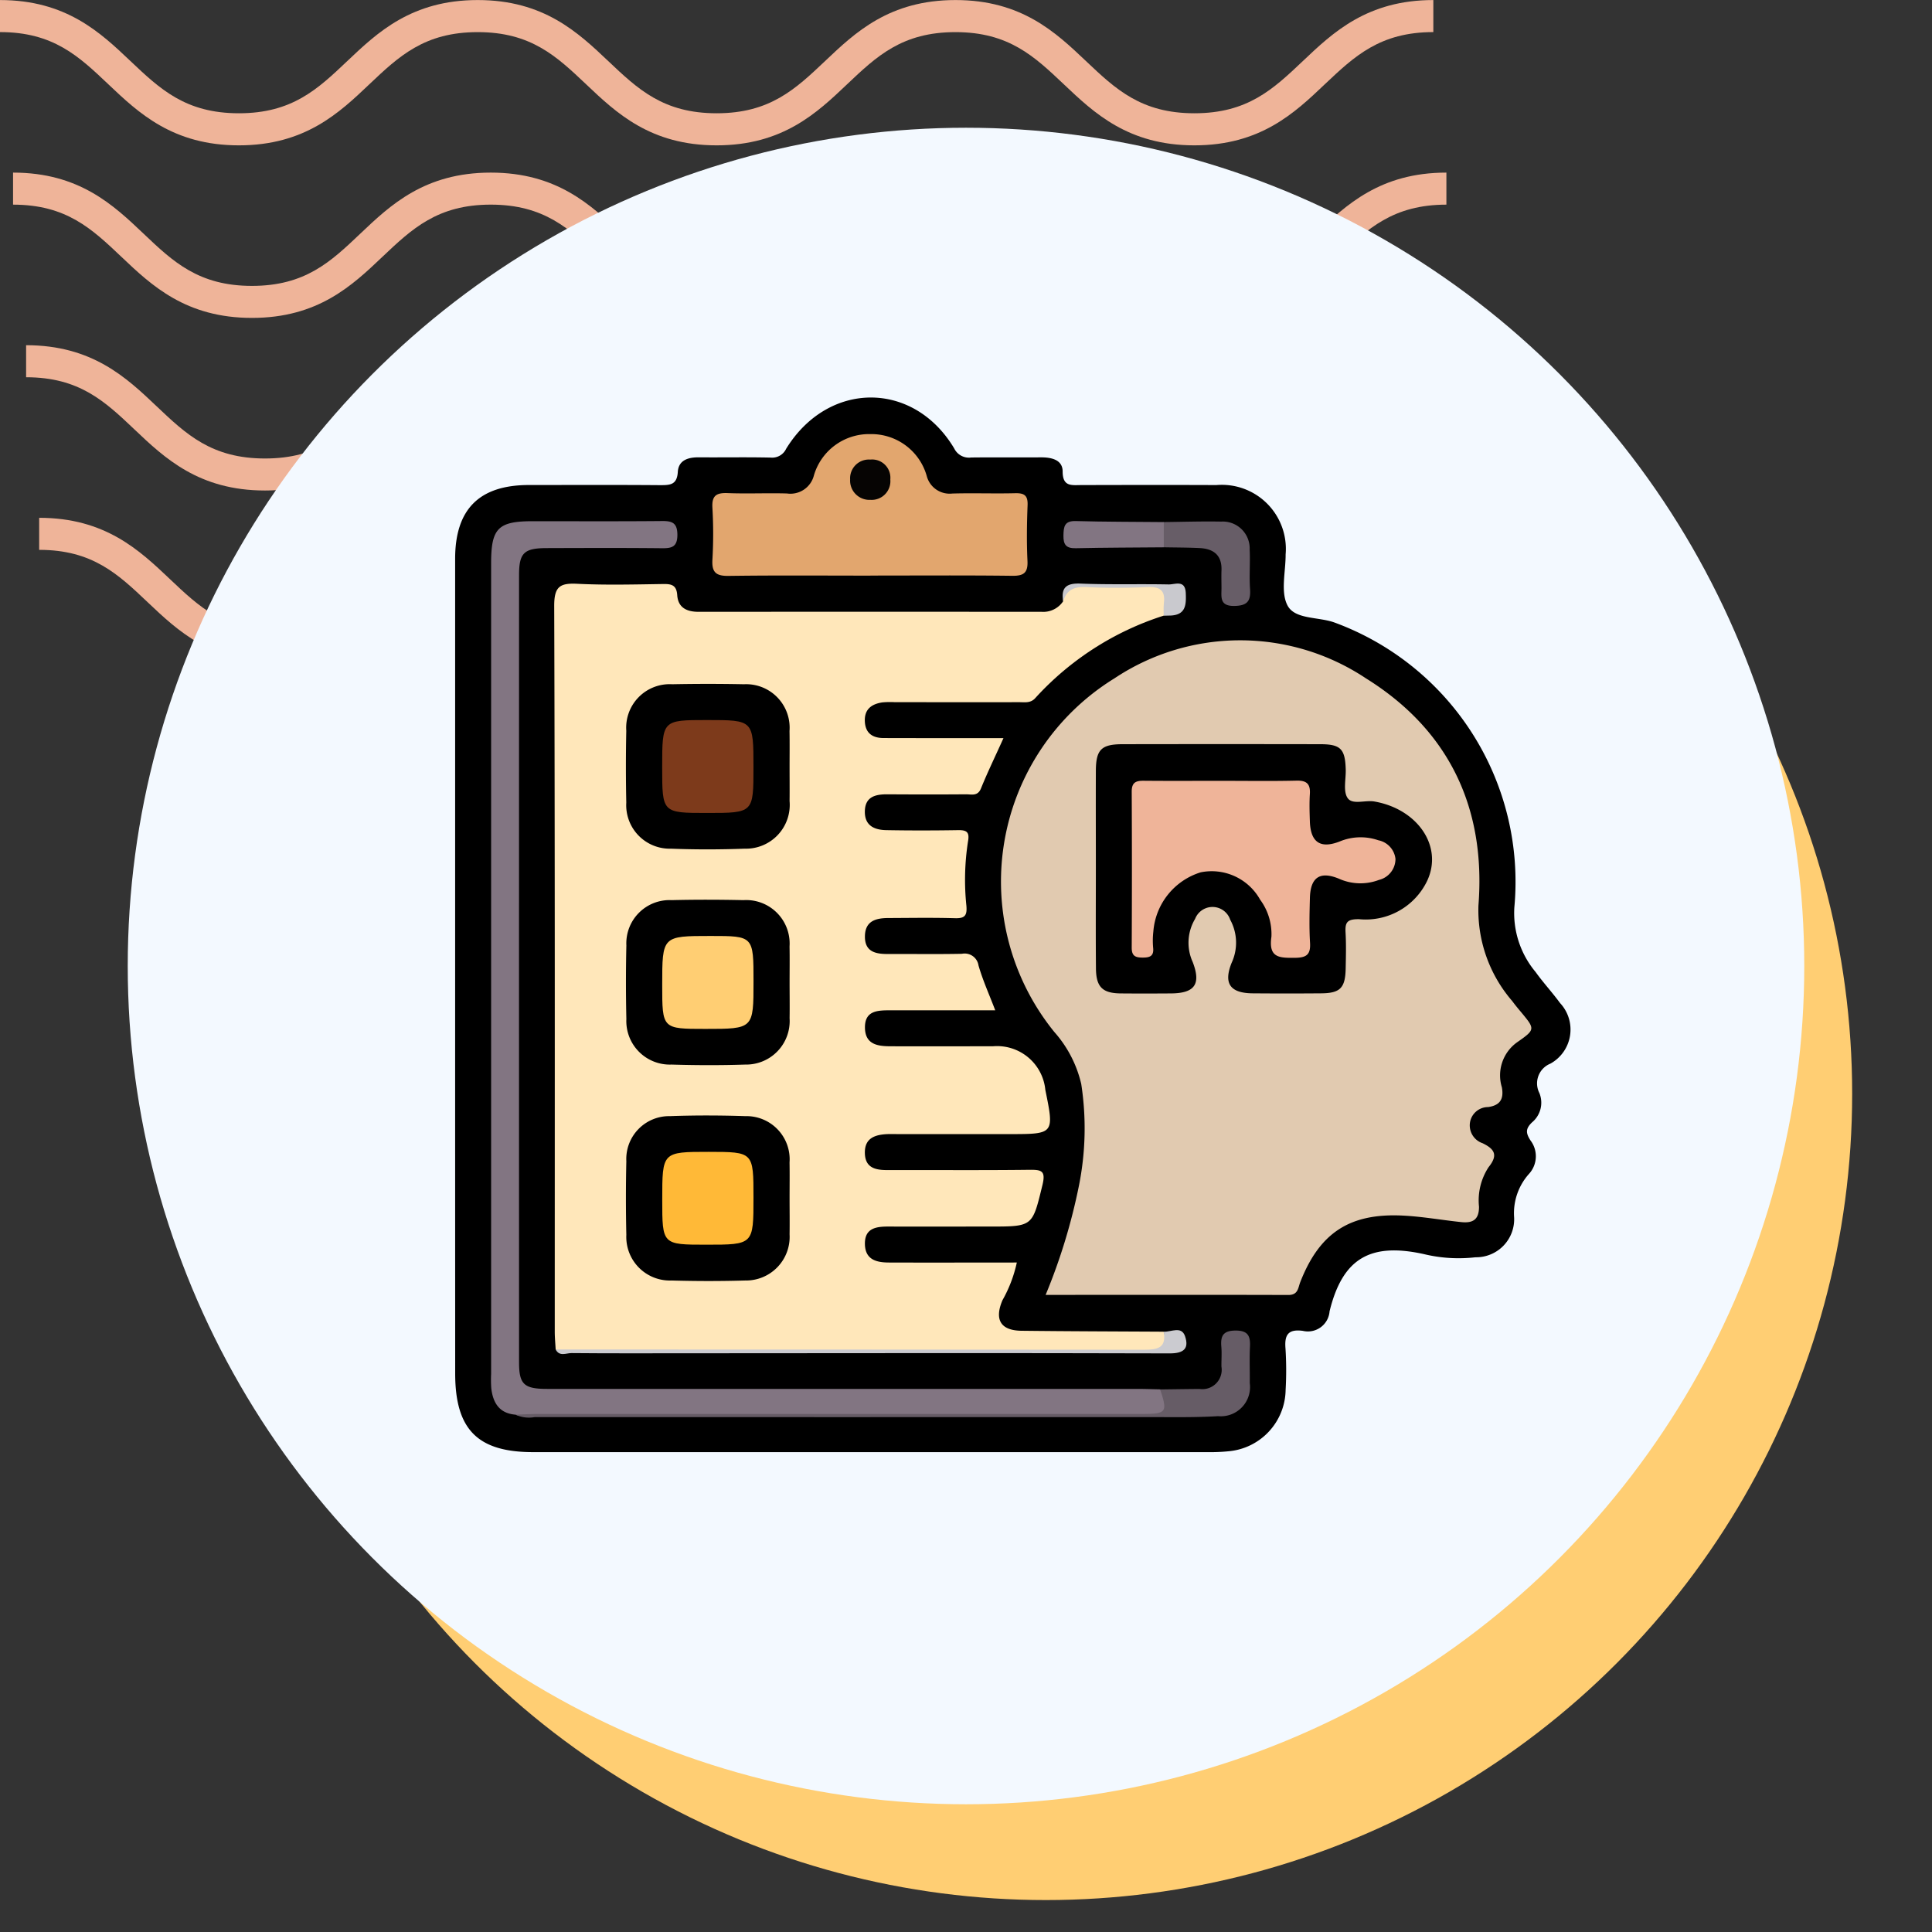 <svg xmlns="http://www.w3.org/2000/svg" xmlns:xlink="http://www.w3.org/1999/xlink" width="121" height="121" viewBox="0 0 121 121">
  <rect x="0" y="0" width="121" height="121" fill="#333333" stroke="none"/>
  <defs>
    <clipPath id="clip-path">
      <rect id="Rectángulo_400938" data-name="Rectángulo 400938" width="121" height="121" transform="translate(0 0)" fill="none"/>
    </clipPath>
    <clipPath id="clip-path-2">
      <rect id="Rectángulo_401073" data-name="Rectángulo 401073" width="92.219" height="41.532" fill="#efb499"/>
    </clipPath>
  </defs>
  <g id="Grupo_1119991" data-name="Grupo 1119991" transform="translate(-5394.496 1699.774)">
    <g id="Grupo_1118310" data-name="Grupo 1118310" transform="translate(5006.828 -7712.774)">
      <rect id="Rectángulo_401103" data-name="Rectángulo 401103" width="121" height="121" transform="translate(387.668 6013)" fill="none"/>
      <g id="Grupo_1099348" data-name="Grupo 1099348" transform="translate(387.668 6013)">
        <g id="Grupo_1099282" data-name="Grupo 1099282">
          <g id="Grupo_1099281" data-name="Grupo 1099281" clip-path="url(#clip-path-2)">
            <path id="Trazado_873375" data-name="Trazado 873375" d="M74.8,9.1c-4.139,0-6.28-2.03-8.17-3.821-1.855-1.756-3.452-3.274-6.792-3.274s-4.937,1.517-6.792,3.274C51.161,7.072,49.023,9.1,44.881,9.1s-6.28-2.03-8.169-3.821C34.857,3.525,33.26,2.007,29.92,2.007s-4.937,1.517-6.789,3.274C21.241,7.072,19.1,9.1,14.962,9.1S8.679,7.072,6.789,5.281C4.937,3.525,3.34,2.007,0,2.007V0C4.139,0,6.28,2.033,8.17,3.821c1.855,1.759,3.452,3.274,6.792,3.274S19.9,5.58,21.75,3.824C23.637,2.033,25.781,0,29.92,0s6.283,2.033,8.17,3.821c1.855,1.759,3.452,3.274,6.792,3.274s4.937-1.514,6.792-3.274C53.56,2.033,55.7,0,59.843,0s6.283,2.033,8.17,3.821C69.867,5.58,71.464,7.094,74.8,7.094S79.742,5.58,81.6,3.821C83.483,2.033,85.624,0,89.766,0V2.007c-3.34,0-4.937,1.517-6.792,3.274C81.084,7.072,78.943,9.1,74.8,9.1" transform="translate(2.453 32.43)" fill="#efb499"/>
            <path id="Trazado_873376" data-name="Trazado 873376" d="M74.8,9.1c-4.139,0-6.283-2.03-8.17-3.824-1.855-1.756-3.452-3.27-6.792-3.27s-4.937,1.514-6.792,3.27C51.164,7.072,49.023,9.1,44.881,9.1s-6.283-2.03-8.17-3.824c-1.855-1.756-3.452-3.27-6.792-3.27s-4.937,1.517-6.789,3.27C21.241,7.072,19.1,9.1,14.962,9.1S8.679,7.072,6.789,5.278C4.937,3.522,3.34,2.007,0,2.007V0C4.139,0,6.283,2.03,8.17,3.821c1.855,1.759,3.452,3.274,6.792,3.274S19.9,5.58,21.75,3.821C23.637,2.03,25.781,0,29.92,0S36.2,2.03,38.093,3.821c1.852,1.759,3.449,3.274,6.789,3.274s4.937-1.514,6.792-3.274C53.56,2.03,55.7,0,59.843,0s6.283,2.03,8.17,3.821C69.867,5.58,71.464,7.094,74.8,7.094S79.742,5.58,81.6,3.821C83.486,2.03,85.627,0,89.769,0V2.007c-3.34,0-4.94,1.517-6.8,3.27C81.084,7.072,78.943,9.1,74.8,9.1" transform="translate(1.635 21.62)" fill="#efb499"/>
            <path id="Trazado_873377" data-name="Trazado 873377" d="M74.8,9.1c-4.139,0-6.283-2.03-8.169-3.824-1.855-1.756-3.452-3.27-6.792-3.27s-4.937,1.514-6.792,3.27C51.164,7.072,49.02,9.1,44.881,9.1s-6.283-2.03-8.17-3.824c-1.855-1.756-3.452-3.27-6.792-3.27s-4.937,1.517-6.789,3.27C21.241,7.072,19.1,9.1,14.962,9.1S8.678,7.072,6.789,5.278C4.937,3.522,3.34,2.007,0,2.007V0C4.139,0,6.283,2.03,8.169,3.821c1.851,1.759,3.452,3.274,6.792,3.274S19.9,5.58,21.75,3.821C23.637,2.03,25.781,0,29.92,0S36.2,2.03,38.093,3.821c1.852,1.759,3.449,3.274,6.789,3.274s4.937-1.514,6.792-3.274C53.56,2.03,55.7,0,59.843,0s6.283,2.03,8.17,3.821C69.867,5.58,71.464,7.094,74.8,7.094S79.742,5.58,81.6,3.821C83.486,2.03,85.624,0,89.769,0V2.007c-3.34,0-4.941,1.517-6.8,3.27C81.084,7.072,78.943,9.1,74.8,9.1" transform="translate(0.818 10.81)" fill="#efb499"/>
            <path id="Trazado_873378" data-name="Trazado 873378" d="M74.8,9.1c-4.139,0-6.28-2.03-8.17-3.821-1.855-1.756-3.452-3.27-6.792-3.27s-4.937,1.514-6.789,3.27C51.164,7.069,49.023,9.1,44.881,9.1s-6.28-2.03-8.169-3.821c-1.855-1.756-3.452-3.27-6.792-3.27s-4.937,1.514-6.789,3.267C21.245,7.069,19.1,9.1,14.962,9.1S8.678,7.069,6.789,5.278C4.937,3.522,3.34,2.007,0,2.007V0C4.139,0,6.283,2.03,8.17,3.821c1.855,1.756,3.452,3.27,6.792,3.27S19.9,5.577,21.75,3.821C23.64,2.03,25.781,0,29.92,0s6.28,2.03,8.173,3.821c1.852,1.756,3.449,3.27,6.789,3.27s4.937-1.514,6.792-3.27C53.563,2.03,55.7,0,59.843,0s6.28,2.03,8.17,3.821c1.855,1.756,3.452,3.27,6.792,3.27s4.937-1.514,6.792-3.27C83.486,2.03,85.627,0,89.769,0V2.007c-3.344,0-4.941,1.514-6.8,3.27C81.084,7.069,78.943,9.1,74.8,9.1" transform="translate(0 0.003)" fill="#efb499"/>
          </g>
        </g>
      </g>
      <circle id="Elipse_11504" data-name="Elipse 11504" cx="50.5" cy="50.5" r="50.5" transform="translate(402.668 6031)" fill="#ffce73"/>
      <circle id="Elipse_11503" data-name="Elipse 11503" cx="52.5" cy="52.5" r="52.5" transform="translate(395.668 6021)" fill="#f3f9ff"/>
    </g>
    <g id="Grupo_1118311" data-name="Grupo 1118311" transform="translate(5420.438 -1673.971)">
      <rect id="Rectángulo_401104" data-name="Rectángulo 401104" width="68" height="69" transform="translate(-0.438 -0.804)" fill="none"/>
      <g id="Grupo_1119748" data-name="Grupo 1119748" transform="translate(-341.543 199.837)">
        <path id="Trazado_906662" data-name="Trazado 906662" d="M344.106-164.968q0-12.837,0-25.673c0-3.107,1.51-4.619,4.615-4.623,2.74,0,5.481-.013,8.221.009.62,0,1.06-.011,1.11-.829.045-.737.645-.92,1.317-.914,1.5.012,3-.017,4.5.016a.965.965,0,0,0,.968-.552c2.631-4.267,7.979-4.285,10.526-.02a1.026,1.026,0,0,0,1.062.567c1.464-.017,2.928,0,4.392-.009.66,0,1.334.162,1.337.882,0,.975.565.855,1.173.854,2.815-.007,5.631-.013,8.446,0a4.011,4.011,0,0,1,4.346,4.341c.007,1.088-.331,2.363.125,3.211.469.871,1.926.693,2.928,1.053a17.3,17.3,0,0,1,11.272,17.839,5.749,5.749,0,0,0,1.333,4.055c.478.67,1.044,1.277,1.53,1.942a2.435,2.435,0,0,1-.606,3.794,1.332,1.332,0,0,0-.692,1.836,1.6,1.6,0,0,1-.457,1.842c-.424.408-.386.675-.1,1.128a1.635,1.635,0,0,1-.092,2.1,3.686,3.686,0,0,0-.934,2.668,2.381,2.381,0,0,1-2.416,2.553,9.267,9.267,0,0,1-3.239-.2c-3.362-.739-5.09.275-5.9,3.585a1.361,1.361,0,0,1-1.675,1.223c-.917-.121-1.158.249-1.085,1.109a21.647,21.647,0,0,1,.008,2.588,3.918,3.918,0,0,1-3.552,3.843,11.483,11.483,0,0,1-1.348.056q-21.115,0-42.23,0c-3.478,0-4.88-1.418-4.88-4.931Q344.105-152.3,344.106-164.968Z"/>
        <path id="Trazado_906663" data-name="Trazado 906663" d="M371.732-101.046c-.02-.373-.057-.746-.057-1.119,0-15.153.014-30.306-.034-45.459,0-1.195.35-1.43,1.439-1.376,1.8.09,3.6.041,5.4.015.532-.008.824.084.866.7.053.784.6,1.042,1.338,1.041q10.747-.008,21.494,0a1.494,1.494,0,0,0,1.339-.664c.007-.851.445-1.076,1.26-1.03,1.3.072,2.6.018,3.906.02,1.5,0,1.808.522,1.132,1.913a18.43,18.43,0,0,0-8.035,5.152c-.3.348-.675.267-1.036.268-2.59.007-5.179,0-7.769,0a5.23,5.23,0,0,0-.787.014c-.663.1-1.122.422-1.093,1.175s.48,1.056,1.18,1.057q3.1.008,6.192.006h1.31c-.5,1.117-.99,2.117-1.406,3.145-.207.513-.594.37-.937.373-1.651.014-3.3.01-4.954,0-.751,0-1.374.166-1.384,1.08-.009.892.606,1.15,1.345,1.164,1.5.027,3,.025,4.5,0,.54-.008.721.127.616.707a15.647,15.647,0,0,0-.1,4.041c.048.6-.1.785-.711.768-1.387-.04-2.777-.017-4.165-.011-.774,0-1.464.168-1.48,1.132-.017.99.671,1.125,1.456,1.121,1.539-.007,3.078.018,4.616-.013a.876.876,0,0,1,1.041.729c.264.919.663,1.8,1.049,2.81-2.268,0-4.431,0-6.594,0-.8,0-1.589.028-1.566,1.11.023,1.032.8,1.14,1.595,1.143,2.139.006,4.278,0,6.418,0A3.035,3.035,0,0,1,402.4-117.3c.563,2.755.554,2.766-2.228,2.766h-6.981c-.225,0-.451-.008-.675,0-.785.034-1.446.247-1.419,1.205.026.914.668,1.05,1.414,1.048,2.965-.007,5.93.018,8.895-.017.769-.009,1.03.067.809.969-.63,2.572-.578,2.585-3.253,2.585-2.139,0-4.278.008-6.418,0-.793,0-1.471.128-1.444,1.119.027.957.723,1.131,1.492,1.134,2.657.009,5.314,0,8.022,0a8.4,8.4,0,0,1-.9,2.363c-.516,1.218-.115,1.9,1.206,1.911,2.963.035,5.927.041,8.89.058.343,1.009.255,1.213-.654,1.213q-18.555.008-37.11,0A.835.835,0,0,1,371.732-101.046Z" transform="translate(-21.33 -40.078)" fill="#ffe7ba"/>
        <path id="Trazado_906664" data-name="Trazado 906664" d="M498.647-92.267a36.713,36.713,0,0,0,2.085-6.834,18.253,18.253,0,0,0,.145-6.377,7.442,7.442,0,0,0-1.685-3.254,14.952,14.952,0,0,1,3.763-22.147,14.206,14.206,0,0,1,15.755,0c5.186,3.226,7.521,8.1,7.044,14.221a8.706,8.706,0,0,0,2.117,5.99c.178.242.369.473.561.7.881,1.065.892,1.078-.275,1.894a2.544,2.544,0,0,0-.936,2.806c.144.787-.162,1.137-.86,1.238a1.148,1.148,0,0,0-1.128.916,1.179,1.179,0,0,0,.781,1.348c.745.364.991.739.375,1.5a3.8,3.8,0,0,0-.6,2.475c.005.846-.423,1.037-1.115.965-1.228-.128-2.451-.351-3.681-.409-3.326-.158-5.2,1.1-6.4,4.174-.137.349-.123.8-.744.8C508.818-92.277,503.794-92.267,498.647-92.267Z" transform="translate(-117.559 -52.275)" fill="#e1cab0"/>
        <path id="Trazado_906665" data-name="Trazado 906665" d="M355.6-110.447c-1.013-.079-1.409-.738-1.518-1.644a7.573,7.573,0,0,1-.011-.9q0-25.384,0-50.769c0-2.205.432-2.643,2.607-2.644,2.7,0,5.4.015,8.106-.011.641-.006.949.127.953.86,0,.752-.337.85-.962.843-2.4-.025-4.8-.015-7.205-.008-1.439,0-1.748.3-1.749,1.686q-.005,24.652,0,49.305c0,1.383.307,1.668,1.763,1.668q18.463,0,36.927,0c.487,0,.975.018,1.462.027a.936.936,0,0,1,.419,1.254c-.158.479-.574.4-.942.4q-19.705,0-39.411,0A1.132,1.132,0,0,1,355.6-110.447Z" transform="translate(-7.712 -26.593)" fill="#827582"/>
        <path id="Trazado_906666" data-name="Trazado 906666" d="M425.485-181.706c-2.961,0-5.922-.024-8.882.017-.78.011-1.06-.212-1.016-1.006a28.215,28.215,0,0,0,0-3.259c-.046-.77.253-.948.96-.92,1.235.049,2.474-.013,3.71.023a1.516,1.516,0,0,0,1.686-1.129,3.6,3.6,0,0,1,3.55-2.589,3.6,3.6,0,0,1,3.517,2.622,1.482,1.482,0,0,0,1.6,1.1c1.311-.038,2.624.013,3.935-.02.569-.015.805.134.781.748-.046,1.16-.062,2.325-.007,3.484.036.749-.228.949-.954.94-2.96-.037-5.921-.015-8.882-.015Z" transform="translate(-55.368 -7.883)" fill="#e2a66e"/>
        <path id="Trazado_906667" data-name="Trazado 906667" d="M360.881,63.825c.487-.016.974-.045,1.46-.045q18.905,0,37.811,0c1.5,0,1.581-.116,1.1-1.536.825-.01,1.65-.024,2.476-.029a1.211,1.211,0,0,0,1.366-1.4c-.006-.413.029-.828-.006-1.238-.058-.675.1-1.019.9-1.02s.925.373.892,1.034c-.037.749,0,1.5-.012,2.252a1.83,1.83,0,0,1-1.984,2.075c-1.422.088-2.851.059-4.278.059q-19.26.005-38.521,0A2,2,0,0,1,360.881,63.825Z" transform="translate(-12.995 -200.865)" fill="#665c66"/>
        <path id="Trazado_906668" data-name="Trazado 906668" d="M539.975-166.252c1.2-.012,2.4-.052,3.594-.029a1.685,1.685,0,0,1,1.784,1.751c.041.822-.033,1.651.024,2.471.053.759-.174,1.047-.984,1.06-.92.015-.809-.535-.805-1.1,0-.375-.013-.75,0-1.124.037-.957-.5-1.359-1.374-1.4-.747-.037-1.5-.034-2.245-.049A1.167,1.167,0,0,1,539.975-166.252Z" transform="translate(-151.486 -26.692)" fill="#675d67"/>
        <path id="Trazado_906669" data-name="Trazado 906669" d="M372.046,59.641q18.425,0,36.85.016c.851,0,1.409-.107,1.23-1.129.469.026,1.114-.379,1.339.287.257.761-.07,1.075-.963,1.072-10.088-.031-20.177-.012-30.265-.007-2.4,0-4.8.011-7.2-.012C372.709,59.864,372.283,60.106,372.046,59.641Z" transform="translate(-21.644 -200.765)" fill="#cbcbd0"/>
        <path id="Trazado_906670" data-name="Trazado 906670" d="M519.422-166.35q0,.79,0,1.581c-1.838.016-3.676.016-5.513.057-.6.013-.781-.217-.772-.793s.067-.928.778-.908C515.746-166.363,517.584-166.368,519.422-166.35Z" transform="translate(-130.933 -26.593)" fill="#827582"/>
        <path id="Trazado_906671" data-name="Trazado 906671" d="M519.27-147.059a6.131,6.131,0,0,1,.007-.784c.1-.794-.234-1.044-1.014-1.01-1.268.055-2.542.066-3.809,0-.759-.042-1.263.141-1.483.9-.148-.882.209-1.156,1.1-1.119,1.834.075,3.672.015,5.508.053.4.008,1.035-.318,1.071.548.03.726,0,1.35-.935,1.4C519.567-147.067,519.418-147.065,519.27-147.059Z" transform="translate(-130.784 -40.018)" fill="#c9c9ce"/>
        <path id="Trazado_906672" data-name="Trazado 906672" d="M401.815,3.977c0,.75.012,1.5,0,2.251a2.733,2.733,0,0,1-2.785,2.891c-1.537.046-3.078.043-4.615,0a2.729,2.729,0,0,1-2.824-2.857q-.051-2.307,0-4.615a2.686,2.686,0,0,1,2.73-2.822c1.574-.057,3.153-.052,4.727,0a2.705,2.705,0,0,1,2.765,2.9C401.826,2.476,401.815,3.226,401.815,3.977Z" transform="translate(-36.763 -154.562)"/>
        <path id="Trazado_906673" data-name="Trazado 906673" d="M401.822-115.973c0,.713.008,1.426,0,2.139a2.743,2.743,0,0,1-2.812,2.981c-1.536.057-3.079.06-4.615,0a2.725,2.725,0,0,1-2.8-2.885q-.047-2.25,0-4.5a2.724,2.724,0,0,1,2.873-2.913q2.25-.045,4.5,0a2.724,2.724,0,0,1,2.85,2.93C401.832-117.474,401.822-116.723,401.822-115.973Z" transform="translate(-36.77 -61.635)"/>
        <path id="Trazado_906674" data-name="Trazado 906674" d="M401.815-56.008c0,.75.012,1.5,0,2.251a2.726,2.726,0,0,1-2.777,2.9c-1.537.051-3.078.046-4.615,0a2.726,2.726,0,0,1-2.831-2.849q-.051-2.306,0-4.614a2.709,2.709,0,0,1,2.835-2.835c1.5-.037,3-.032,4.5,0a2.722,2.722,0,0,1,2.885,2.9C401.826-57.509,401.815-56.758,401.815-56.008Z" transform="translate(-36.762 -108.11)"/>
        <path id="Trazado_906675" data-name="Trazado 906675" d="M522.149-96.68c0-2.026-.008-4.052,0-6.078.007-1.321.344-1.658,1.668-1.66q6.191-.011,12.382,0c1.29,0,1.566.3,1.6,1.608.013.6-.169,1.332.112,1.755.3.455,1.1.124,1.678.225,2.72.471,4.332,2.826,3.3,4.989a4.265,4.265,0,0,1-4.253,2.382c-.757-.009-.885.2-.848.845.042.748.022,1.5.007,2.251-.026,1.216-.345,1.539-1.542,1.548q-2.138.017-4.277,0c-1.414-.01-1.845-.611-1.325-1.908a3,3,0,0,0-.087-2.7,1.169,1.169,0,0,0-2.2-.054,2.908,2.908,0,0,0-.15,2.7c.532,1.384.135,1.957-1.361,1.967-1.051.007-2.1.01-3.152,0-1.134-.012-1.536-.4-1.546-1.563C522.136-92.478,522.149-94.579,522.149-96.68Z" transform="translate(-137.915 -74.613)"/>
        <path id="Trazado_906676" data-name="Trazado 906676" d="M453.876-182.249a1.177,1.177,0,0,1,1.26-1.245,1.144,1.144,0,0,1,1.257,1.245,1.171,1.171,0,0,1-1.244,1.277A1.209,1.209,0,0,1,453.876-182.249Z" transform="translate(-85.032 -13.363)" fill="#060403"/>
        <path id="Trazado_906677" data-name="Trazado 906677" d="M407.378,11.766c0,2.945,0,2.945-2.953,2.945-2.761,0-2.761,0-2.761-2.814,0-3,0-3,2.911-3C407.378,8.9,407.378,8.9,407.378,11.766Z" transform="translate(-44.587 -162.397)" fill="#ffb937"/>
        <path id="Trazado_906678" data-name="Trazado 906678" d="M407.361-108.155c0,2.863,0,2.863-2.906,2.863-2.811,0-2.811,0-2.811-2.862,0-2.957,0-2.957,2.81-2.957C407.361-111.111,407.361-111.111,407.361-108.155Z" transform="translate(-44.571 -69.433)" fill="#7d3a1b"/>
        <path id="Trazado_906679" data-name="Trazado 906679" d="M407.363-48.263c0,2.976,0,2.976-3.018,2.976-2.7,0-2.7,0-2.7-2.745,0-3.075,0-3.075,3.034-3.075C407.363-51.107,407.363-51.107,407.363-48.263Z" transform="translate(-44.57 -115.914)" fill="#ffce73"/>
        <path id="Trazado_906680" data-name="Trazado 906680" d="M537.718-94.265c1.575,0,3.15.025,4.723-.012.645-.016.878.214.837.843-.036.56-.019,1.124,0,1.686.036,1.328.65,1.759,1.873,1.279a3.409,3.409,0,0,1,2.414-.074,1.341,1.341,0,0,1,1.075,1.169,1.354,1.354,0,0,1-1.039,1.316,3.278,3.278,0,0,1-2.513-.082c-1.177-.482-1.773-.082-1.807,1.208-.025.936-.049,1.877.008,2.81.046.751-.231.936-.958.942-.961.008-1.653.005-1.461-1.316a3.62,3.62,0,0,0-.706-2.325,3.474,3.474,0,0,0-3.72-1.715,4.225,4.225,0,0,0-2.969,3.712,5.034,5.034,0,0,0-.013,1.01c.057.53-.206.62-.659.619s-.684-.1-.682-.62q.024-4.892,0-9.783c0-.583.279-.677.764-.672C534.494-94.255,536.106-94.265,537.718-94.265Z" transform="translate(-145.641 -82.472)" fill="#efb499"/>
      </g>
    </g>
  </g>
</svg>
